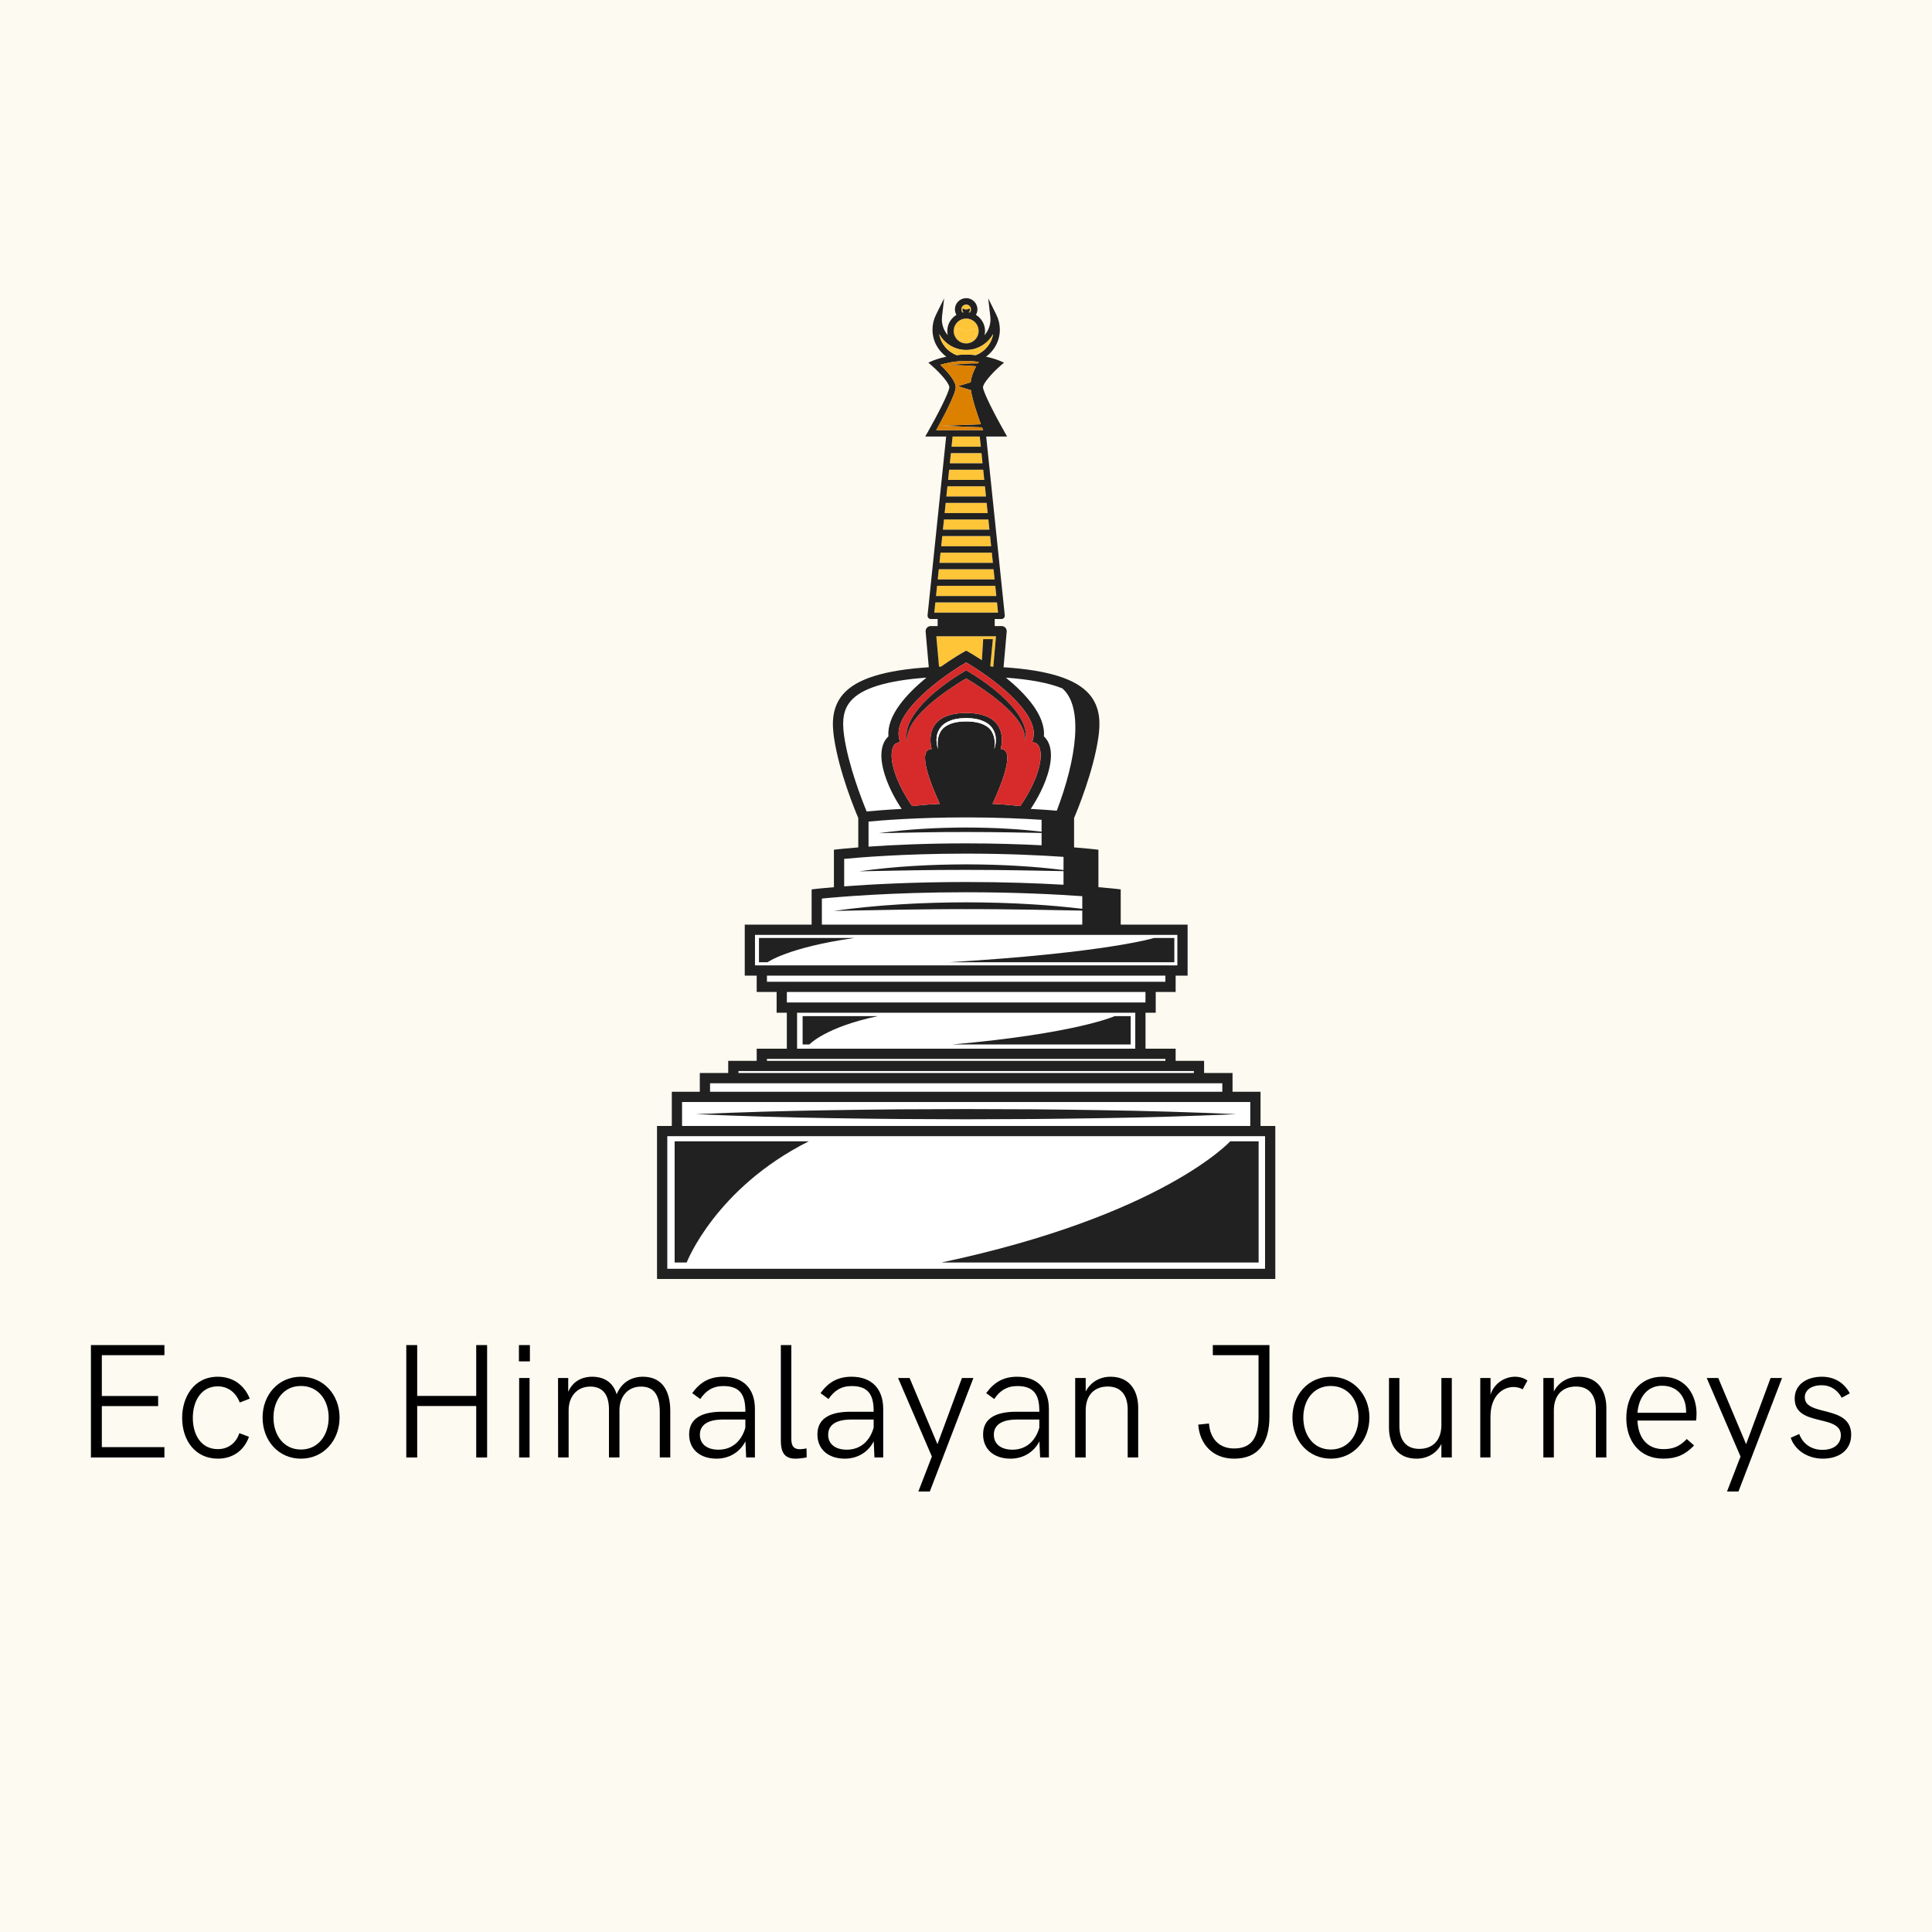 <svg xmlns="http://www.w3.org/2000/svg" xmlns:xlink="http://www.w3.org/1999/xlink" width="500" zoomAndPan="magnify" viewBox="0 0 375 375" height="500" preserveAspectRatio="xMidYMid meet" version="1.0"><defs><g/><clipPath id="40efe92ad3"><path d="M 127.527 57.867 L 247.527 57.867 L 247.527 248.254 L 127.527 248.254 Z M 127.527 57.867 " clip-rule="nonzero"/></clipPath></defs><rect x="-37.5" width="450" fill="#ffffff" y="-37.5" height="450" fill-opacity="1"/><rect x="-37.5" width="450" fill="#fdfaf1" y="-37.5" height="450" fill-opacity="1"/><path fill="#ffc538" d="M 186.805 60.086 C 186.805 59.684 187.133 60.086 187.535 60.086 C 187.934 60.086 188.258 59.684 188.258 60.086 C 188.258 60.301 188.16 60.488 188.012 60.625 C 188.09 60.633 188.168 60.645 188.246 60.66 C 188.391 60.492 188.477 60.281 188.477 60.051 C 188.477 59.531 188.055 59.105 187.535 59.105 C 187.012 59.105 186.59 59.531 186.59 60.051 C 186.59 60.281 186.68 60.492 186.82 60.66 C 186.895 60.645 186.977 60.633 187.055 60.625 C 186.906 60.488 186.805 60.301 186.805 60.086 " fill-opacity="1" fill-rule="nonzero"/><path fill="#ffc538" d="M 187.047 126.566 L 187.535 126.293 L 188.023 126.566 C 188.18 126.656 189.18 127.227 190.586 128.145 L 190.836 124.062 L 192.715 124.062 L 192.215 129.246 C 192.281 129.293 192.348 129.34 192.414 129.387 C 192.547 129.391 192.672 129.398 192.801 129.402 L 193.324 123.504 L 181.742 123.504 L 182.266 129.402 C 182.398 129.398 182.52 129.391 182.652 129.387 C 184.969 127.746 186.824 126.691 187.047 126.566 " fill-opacity="1" fill-rule="nonzero"/><path fill="#ffc538" d="M 191.176 94.391 L 183.895 94.391 L 183.688 96.371 L 191.379 96.371 L 191.176 94.391 " fill-opacity="1" fill-rule="nonzero"/><path fill="#ffc538" d="M 191.508 97.609 L 183.559 97.609 L 183.352 99.59 L 191.715 99.59 L 191.508 97.609 " fill-opacity="1" fill-rule="nonzero"/><path fill="#ffc538" d="M 193.516 116.926 L 181.551 116.926 L 181.344 118.91 L 193.723 118.91 L 193.516 116.926 " fill-opacity="1" fill-rule="nonzero"/><path fill="#ffc538" d="M 190.504 87.949 L 184.566 87.949 L 184.359 89.93 L 190.711 89.93 L 190.504 87.949 " fill-opacity="1" fill-rule="nonzero"/><path fill="#ffc538" d="M 190.84 91.168 L 184.23 91.168 L 184.023 93.148 L 191.047 93.148 L 190.84 91.168 " fill-opacity="1" fill-rule="nonzero"/><path fill="#ffc538" d="M 192.848 110.488 L 182.219 110.488 L 182.012 112.469 L 193.055 112.469 L 192.848 110.488 " fill-opacity="1" fill-rule="nonzero"/><path fill="#ffc538" d="M 193.184 113.707 L 181.883 113.707 L 181.68 115.688 L 193.387 115.688 L 193.184 113.707 " fill-opacity="1" fill-rule="nonzero"/><path fill="#ffc538" d="M 191.844 100.828 L 183.227 100.828 L 183.016 102.809 L 192.047 102.809 L 191.844 100.828 " fill-opacity="1" fill-rule="nonzero"/><path fill="#ffc538" d="M 192.176 104.051 L 182.891 104.051 L 182.684 106.031 L 192.383 106.031 L 192.176 104.051 " fill-opacity="1" fill-rule="nonzero"/><path fill="#ffc538" d="M 192.512 107.27 L 182.555 107.27 L 182.348 109.25 L 192.719 109.25 L 192.512 107.27 " fill-opacity="1" fill-rule="nonzero"/><path fill="#ffc538" d="M 190.168 84.73 L 184.898 84.73 L 184.691 86.711 L 190.375 86.711 L 190.168 84.73 " fill-opacity="1" fill-rule="nonzero"/><path fill="#ffc538" d="M 187.535 64.242 C 188.598 64.242 189.457 63.184 189.457 64.242 C 189.457 65.301 188.598 66.16 187.535 66.16 C 186.473 66.16 185.613 65.301 185.613 64.242 C 185.613 63.184 186.473 64.242 187.535 64.242 Z M 187.535 66.66 C 188.867 66.66 189.953 65.574 189.953 64.242 C 189.953 62.91 188.867 61.828 187.535 61.828 C 186.199 61.828 185.113 62.91 185.113 64.242 C 185.113 65.574 186.199 66.66 187.535 66.66 " fill-opacity="1" fill-rule="nonzero"/><path fill="#ffffff" d="M 202.617 142.926 C 203.422 143.648 204.52 145.355 203.695 149.02 C 202.949 152.348 201.121 155.422 200.062 157.008 C 202.156 157.125 203.867 157.25 205.125 157.355 C 208.918 147.371 210.383 137.23 206.191 133.609 C 203.59 132.562 199.953 131.871 195.242 131.531 C 199.094 134.676 202.973 138.891 202.617 142.926 " fill-opacity="1" fill-rule="nonzero"/><path fill="#ffffff" d="M 163.84 142.828 C 164.68 148.641 167.348 155.406 168.219 157.512 C 169.336 157.398 171.691 157.191 175.008 157.008 C 173.945 155.422 172.117 152.348 171.367 149.02 C 170.547 145.355 171.645 143.648 172.449 142.926 C 172.094 138.891 175.973 134.676 179.824 131.531 C 172.125 132.09 167.285 133.574 165.148 136.039 C 163.773 137.621 163.383 139.652 163.84 142.828 " fill-opacity="1" fill-rule="nonzero"/><path fill="#ffffff" d="M 187.535 163.699 C 193.242 163.699 198.211 163.867 202.172 164.07 L 202.172 161.676 L 195.988 161.562 C 193.168 161.52 190.352 161.484 187.535 161.492 C 184.719 161.48 181.898 161.516 179.078 161.559 L 170.613 161.719 C 173.414 161.328 176.23 161.051 179.051 160.883 C 181.875 160.703 184.703 160.629 187.535 160.621 C 190.363 160.629 193.191 160.699 196.012 160.883 C 198.07 161.004 200.125 161.188 202.172 161.426 L 202.172 159.125 C 198.699 158.895 193.648 158.656 187.535 158.656 C 177.938 158.656 170.949 159.242 168.582 159.469 L 168.582 164.332 C 172.938 164.027 179.504 163.699 187.535 163.699 " fill-opacity="1" fill-rule="nonzero"/><path fill="#ffffff" d="M 163.852 166.711 L 163.852 172.043 C 168.898 171.664 177.188 171.199 187.535 171.199 C 195.082 171.199 201.531 171.445 206.43 171.727 L 206.43 169.086 L 197.914 168.93 C 194.449 168.879 190.992 168.832 187.535 168.84 C 184.074 168.828 180.613 168.875 177.156 168.926 L 166.758 169.121 C 170.195 168.645 173.656 168.301 177.121 168.094 C 180.586 167.875 184.062 167.785 187.535 167.773 C 191.008 167.781 194.48 167.871 197.945 168.094 C 200.781 168.262 203.613 168.527 206.43 168.879 L 206.43 166.316 C 202.117 166.016 195.57 165.688 187.535 165.688 C 175.348 165.688 166.562 166.445 163.852 166.711 " fill-opacity="1" fill-rule="nonzero"/><path fill="#ffffff" d="M 159.523 174.41 L 159.523 179.469 L 210.07 179.469 L 210.07 176.75 L 200.375 176.57 C 196.09 176.504 191.812 176.449 187.535 176.465 C 183.254 176.449 178.973 176.504 174.691 176.566 L 161.832 176.809 C 166.086 176.219 170.363 175.797 174.652 175.539 C 178.941 175.266 183.238 175.152 187.535 175.141 C 191.832 175.152 196.129 175.262 200.414 175.535 C 203.641 175.73 206.859 176.016 210.07 176.398 L 210.07 173.949 C 205.008 173.59 197.176 173.184 187.535 173.184 C 172.965 173.184 162.523 174.109 159.523 174.41 " fill-opacity="1" fill-rule="nonzero"/><path fill="#ffffff" d="M 170.406 197.227 C 160.219 199.355 157.102 202.727 157.102 202.727 L 155.789 202.727 L 155.789 197.227 Z M 216.363 197.227 L 219.465 197.227 L 219.465 202.727 L 184.883 202.727 C 208.98 200.594 216.363 197.227 216.363 197.227 Z M 220.355 203.547 L 220.355 196.566 L 154.711 196.566 L 154.711 203.547 L 220.355 203.547 " fill-opacity="1" fill-rule="nonzero"/><path fill="#ffffff" d="M 152.73 194.578 L 222.336 194.578 L 222.336 192.543 L 152.73 192.543 L 152.73 194.578 " fill-opacity="1" fill-rule="nonzero"/><path fill="#ffffff" d="M 224.324 190.559 L 226.203 190.559 L 226.203 189.367 L 148.863 189.367 L 148.863 190.559 L 224.324 190.559 " fill-opacity="1" fill-rule="nonzero"/><path fill="#ffffff" d="M 165.824 182.062 C 152.926 183.887 148.977 186.773 148.977 186.773 L 147.316 186.773 L 147.316 182.062 Z M 227.938 182.062 L 227.938 186.773 L 184.156 186.773 C 214.664 184.949 224.012 182.062 224.012 182.062 Z M 228.523 187.379 L 228.523 181.457 L 146.543 181.457 L 146.543 187.379 L 228.523 187.379 " fill-opacity="1" fill-rule="nonzero"/><path fill="#ffffff" d="M 148.863 205.531 L 148.863 205.91 L 226.203 205.91 L 226.203 205.531 L 148.863 205.531 " fill-opacity="1" fill-rule="nonzero"/><path fill="#ffffff" d="M 143.34 207.895 L 143.34 208.27 L 231.727 208.27 L 231.727 207.895 L 143.34 207.895 " fill-opacity="1" fill-rule="nonzero"/><path fill="#ffffff" d="M 137.82 210.258 L 137.82 211.91 L 237.25 211.91 L 237.25 210.258 L 137.82 210.258 " fill-opacity="1" fill-rule="nonzero"/><path fill="#ffffff" d="M 161.305 215.488 C 165.676 215.398 170.047 215.379 174.418 215.32 L 187.535 215.27 L 200.648 215.316 C 205.016 215.375 209.391 215.391 213.762 215.484 C 222.5 215.613 231.246 215.875 239.984 216.258 C 231.246 216.645 222.5 216.902 213.762 217.035 C 209.391 217.125 205.016 217.141 200.648 217.199 L 187.535 217.25 L 174.418 217.195 C 170.047 217.141 165.676 217.121 161.305 217.031 C 152.566 216.898 143.824 216.645 135.082 216.258 C 143.824 215.875 152.566 215.617 161.305 215.488 Z M 132.387 213.898 L 132.387 218.547 L 242.68 218.547 L 242.68 213.898 L 132.387 213.898 " fill-opacity="1" fill-rule="nonzero"/><path fill="#ffffff" d="M 182.738 245.051 C 225.633 235.941 238.777 221.535 238.777 221.535 L 244.297 221.535 L 244.297 245.051 Z M 133.281 245.051 L 130.949 245.051 L 130.949 221.535 L 156.969 221.535 C 138.836 230.645 133.281 245.051 133.281 245.051 Z M 129.52 220.531 L 129.52 246.27 L 245.547 246.27 L 245.547 220.531 L 129.52 220.531 " fill-opacity="1" fill-rule="nonzero"/><g clip-path="url(#40efe92ad3)"><path fill="#212121" d="M 242.68 213.898 L 242.68 218.547 L 132.387 218.547 L 132.387 213.898 Z M 237.25 210.258 L 237.25 211.91 L 137.82 211.91 L 137.82 210.258 Z M 231.727 207.895 L 231.727 208.27 L 143.34 208.27 L 143.34 207.895 Z M 226.203 205.531 L 226.203 205.91 L 148.863 205.91 L 148.863 205.531 Z M 220.355 196.566 L 220.355 203.547 L 154.711 203.547 L 154.711 196.566 Z M 222.336 192.543 L 222.336 194.578 L 152.73 194.578 L 152.73 192.543 Z M 187.535 173.184 C 197.176 173.184 205.008 173.59 210.07 173.949 L 210.07 176.398 C 206.859 176.016 203.641 175.73 200.414 175.535 C 196.129 175.262 191.832 175.152 187.535 175.141 C 183.238 175.152 178.941 175.266 174.652 175.539 C 170.363 175.797 166.086 176.219 161.832 176.809 L 174.691 176.566 C 178.973 176.504 183.254 176.449 187.535 176.465 C 191.812 176.449 196.09 176.504 200.375 176.57 L 210.07 176.75 L 210.07 179.469 L 159.523 179.469 L 159.523 174.41 C 162.523 174.109 172.965 173.184 187.535 173.184 Z M 187.535 165.688 C 195.57 165.688 202.117 166.016 206.43 166.316 L 206.43 168.879 C 203.613 168.527 200.781 168.262 197.945 168.094 C 194.48 167.871 191.008 167.781 187.535 167.773 C 184.062 167.785 180.586 167.875 177.121 168.094 C 173.656 168.301 170.195 168.645 166.758 169.121 L 177.156 168.926 C 180.613 168.875 184.074 168.828 187.535 168.84 C 190.992 168.832 194.449 168.879 197.914 168.93 L 206.43 169.086 L 206.43 171.727 C 201.531 171.445 195.082 171.199 187.535 171.199 C 177.188 171.199 168.898 171.664 163.852 172.043 L 163.852 166.711 C 166.562 166.445 175.348 165.688 187.535 165.688 Z M 168.582 159.469 C 170.949 159.242 177.938 158.656 187.535 158.656 C 193.648 158.656 198.699 158.895 202.172 159.125 L 202.172 161.426 C 200.125 161.188 198.07 161.004 196.012 160.883 C 193.191 160.699 190.363 160.629 187.535 160.621 C 184.703 160.629 181.875 160.703 179.051 160.883 C 176.23 161.051 173.414 161.328 170.613 161.719 L 179.078 161.559 C 181.898 161.516 184.719 161.48 187.535 161.492 C 190.352 161.484 193.168 161.52 195.988 161.562 L 202.172 161.676 L 202.172 164.07 C 198.211 163.867 193.242 163.699 187.535 163.699 C 179.504 163.699 172.938 164.027 168.582 164.332 Z M 206.191 133.609 C 210.383 137.23 208.918 147.371 205.125 157.355 C 203.867 157.25 202.156 157.125 200.062 157.008 C 201.121 155.422 202.949 152.348 203.695 149.02 C 204.52 145.355 203.422 143.648 202.617 142.926 C 202.973 138.891 199.094 134.676 195.242 131.531 C 199.953 131.871 203.59 132.562 206.191 133.609 Z M 182.082 145.398 C 181.809 144.652 181.715 143.836 181.809 143.023 C 181.922 142.211 182.301 141.414 182.906 140.82 C 183.52 140.219 184.316 139.898 185.105 139.652 C 185.508 139.57 185.91 139.496 186.316 139.441 L 187.535 139.371 L 188.75 139.441 C 189.156 139.496 189.562 139.57 189.965 139.656 C 190.75 139.898 191.547 140.219 192.16 140.82 C 192.766 141.414 193.145 142.211 193.258 143.023 C 193.348 143.836 193.262 144.652 192.984 145.398 C 193.266 143.863 192.977 142.152 191.816 141.191 C 190.648 140.273 189.066 140.023 187.535 140.031 C 186 140.023 184.418 140.273 183.25 141.195 C 182.094 142.152 181.805 143.863 182.082 145.398 Z M 174.492 143.18 C 173.43 138.039 183.117 131.16 187.535 128.578 C 191.949 131.16 201.637 138.031 200.574 143.18 L 200.367 143.984 L 201.145 144.289 C 201.637 144.535 202.395 145.746 201.758 148.586 C 200.984 152.027 198.844 155.293 198.02 156.465 C 197.121 156.355 195.258 156.156 192.645 156.027 C 194.199 152.703 197.266 145.383 194.223 145.383 C 194.223 145.383 196.426 138.391 187.535 138.391 C 178.637 138.391 180.844 145.383 180.844 145.383 C 177.801 145.383 180.871 152.703 182.422 156.027 C 179.809 156.156 177.941 156.355 177.047 156.465 C 176.223 155.293 174.082 152.027 173.309 148.586 C 172.672 145.746 173.43 144.535 173.887 144.309 L 174.664 144 Z M 181.742 123.504 L 193.324 123.504 L 192.801 129.402 C 192.672 129.398 192.547 129.391 192.414 129.387 C 192.348 129.34 192.281 129.293 192.215 129.246 L 192.715 124.062 L 190.836 124.062 L 190.586 128.145 C 189.18 127.227 188.18 126.656 188.023 126.566 L 187.535 126.293 L 187.047 126.566 C 186.824 126.691 184.969 127.746 182.652 129.387 C 182.52 129.391 182.398 129.398 182.266 129.402 Z M 179.824 131.531 C 175.973 134.676 172.094 138.891 172.449 142.926 C 171.645 143.648 170.547 145.355 171.367 149.02 C 172.117 152.348 173.945 155.422 175.008 157.008 C 171.691 157.191 169.336 157.398 168.219 157.512 C 167.348 155.406 164.68 148.641 163.84 142.828 C 163.383 139.652 163.773 137.621 165.148 136.039 C 167.285 133.574 172.125 132.09 179.824 131.531 Z M 146.543 181.457 L 228.523 181.457 L 228.523 187.379 L 146.543 187.379 Z M 148.863 189.367 L 226.203 189.367 L 226.203 190.559 L 148.863 190.559 Z M 245.547 246.27 L 129.52 246.27 L 129.52 220.531 L 245.547 220.531 Z M 181.551 116.926 L 193.516 116.926 L 193.723 118.91 L 181.344 118.91 Z M 184.898 84.73 L 190.168 84.73 L 190.375 86.711 L 184.691 86.711 Z M 184.566 87.949 L 190.504 87.949 L 190.711 89.93 L 184.359 89.93 Z M 184.23 91.168 L 190.84 91.168 L 191.047 93.148 L 184.023 93.148 Z M 183.895 94.391 L 191.176 94.391 L 191.379 96.371 L 183.688 96.371 Z M 183.559 97.609 L 191.508 97.609 L 191.715 99.59 L 183.352 99.59 Z M 183.227 100.828 L 191.844 100.828 L 192.047 102.809 L 183.016 102.809 Z M 182.891 104.051 L 192.176 104.051 L 192.383 106.031 L 182.684 106.031 Z M 182.555 107.27 L 192.512 107.27 L 192.719 109.25 L 182.348 109.25 Z M 182.219 110.488 L 192.848 110.488 L 193.055 112.469 L 182.012 112.469 Z M 181.883 113.707 L 193.184 113.707 L 193.387 115.688 L 181.68 115.688 Z M 187.535 61.828 C 188.867 61.828 189.953 62.91 189.953 64.242 C 189.953 65.574 188.867 66.66 187.535 66.66 C 186.199 66.66 185.113 65.574 185.113 64.242 C 185.113 62.91 186.199 61.828 187.535 61.828 Z M 186.59 60.051 C 186.59 59.531 187.012 59.105 187.535 59.105 C 188.055 59.105 188.477 59.531 188.477 60.051 C 188.477 60.281 188.391 60.492 188.246 60.66 C 188.168 60.645 188.09 60.633 188.012 60.625 C 188.16 60.488 188.258 60.301 188.258 60.086 C 188.258 59.684 187.934 60.086 187.535 60.086 C 187.133 60.086 186.805 59.684 186.805 60.086 C 186.805 60.301 186.906 60.488 187.055 60.625 C 186.977 60.633 186.895 60.645 186.82 60.66 C 186.68 60.492 186.59 60.281 186.59 60.051 Z M 187.535 67.934 C 189.781 67.934 191.742 66.684 192.758 64.844 C 192.445 66.723 191.141 68.266 189.402 68.926 C 188.816 68.863 188.191 68.828 187.535 68.828 C 186.875 68.828 186.25 68.863 185.668 68.926 C 183.926 68.266 182.621 66.723 182.309 64.844 C 183.324 66.684 185.285 67.934 187.535 67.934 Z M 185.508 75.164 C 185.508 73.867 183.664 71.902 182.52 70.809 C 183.555 70.492 185.363 70.066 187.535 70.066 C 188.422 70.066 189.246 70.141 189.984 70.25 C 189.93 70.332 189.871 70.422 189.809 70.523 C 187.875 70.527 185.949 70.648 184.047 70.902 C 185.863 70.855 187.672 70.926 189.469 71.098 C 189.012 71.922 188.539 73.023 188.41 74.203 L 185.914 74.961 L 188.453 75.734 C 188.734 77.652 189.715 80.516 190.387 82.348 L 182.551 82.645 L 190.609 82.945 C 190.688 83.148 190.758 83.336 190.82 83.492 L 181.715 83.492 C 182.945 81.273 185.508 76.492 185.508 75.164 Z M 244.668 218.547 L 244.668 211.91 L 239.234 211.91 L 239.234 208.27 L 233.715 208.27 L 233.715 205.91 L 228.191 205.91 L 228.191 203.547 L 222.344 203.547 L 222.344 196.566 L 224.324 196.566 L 224.324 192.543 L 228.191 192.543 L 228.191 189.367 L 230.512 189.367 L 230.512 179.469 L 217.531 179.469 L 217.531 172.633 L 216.652 172.527 C 216.613 172.523 215.398 172.387 213.203 172.203 L 213.203 164.934 L 212.324 164.832 C 212.289 164.828 210.922 164.672 208.477 164.48 L 208.477 158.777 C 209.043 157.453 212.227 149.816 213.195 143.109 C 213.559 140.582 213.688 137.348 211.422 134.738 C 208.848 131.773 203.484 130.078 194.789 129.512 L 195.402 122.598 C 195.426 122.32 195.332 122.047 195.145 121.84 C 194.957 121.633 194.691 121.52 194.414 121.52 L 193.074 121.52 L 193.074 120.148 L 194.414 120.148 C 194.5 120.148 194.582 120.129 194.66 120.094 C 194.68 120.086 194.691 120.07 194.711 120.062 C 194.766 120.031 194.816 119.996 194.859 119.953 C 194.867 119.945 194.871 119.945 194.875 119.941 C 194.891 119.922 194.898 119.898 194.914 119.875 C 194.941 119.832 194.973 119.793 194.988 119.742 C 195.004 119.707 195.004 119.668 195.012 119.633 C 195.02 119.598 195.031 119.566 195.031 119.527 C 195.031 119.516 195.027 119.504 195.027 119.496 C 195.027 119.484 195.031 119.477 195.031 119.465 L 191.418 84.73 L 195.477 84.73 L 194.953 83.805 C 193.227 80.77 190.801 76.078 190.801 75.164 C 190.801 74.418 192.531 72.438 194.137 71.031 L 194.879 70.383 L 193.969 69.996 C 193.906 69.969 192.934 69.559 191.391 69.234 C 193.012 68.047 194.07 66.137 194.07 63.98 C 194.07 62.977 193.84 62.008 193.391 61.094 L 191.809 57.898 L 192.219 61.441 C 192.238 61.621 192.25 61.801 192.25 61.984 C 192.25 63.156 191.816 64.23 191.102 65.055 C 191.16 64.793 191.195 64.523 191.195 64.242 C 191.195 62.922 190.484 61.762 189.426 61.121 C 189.605 60.801 189.719 60.438 189.719 60.051 C 189.719 58.848 188.738 57.867 187.535 57.867 C 186.328 57.867 185.348 58.848 185.348 60.051 C 185.348 60.441 185.461 60.801 185.641 61.121 C 184.582 61.762 183.871 62.922 183.871 64.242 C 183.871 64.523 183.906 64.793 183.965 65.055 C 183.25 64.23 182.816 63.156 182.816 61.984 C 182.816 61.801 182.828 61.621 182.848 61.441 L 183.258 57.898 L 181.676 61.094 C 181.223 62.008 180.996 62.977 180.996 63.98 C 180.996 66.137 182.059 68.047 183.68 69.234 C 182.133 69.559 181.16 69.969 181.094 69.996 L 180.191 70.383 L 180.93 71.031 C 182.535 72.438 184.266 74.418 184.266 75.164 C 184.266 76.078 181.84 80.77 180.113 83.805 L 179.59 84.73 L 183.648 84.73 L 180.035 119.465 C 180.035 119.477 180.043 119.484 180.039 119.496 C 180.039 119.504 180.031 119.516 180.031 119.527 C 180.031 119.566 180.051 119.598 180.055 119.633 C 180.062 119.668 180.062 119.707 180.078 119.742 C 180.094 119.793 180.125 119.832 180.156 119.875 C 180.172 119.898 180.176 119.922 180.191 119.941 C 180.195 119.945 180.203 119.945 180.207 119.953 C 180.25 119.996 180.301 120.031 180.355 120.062 C 180.375 120.07 180.387 120.086 180.41 120.094 C 180.484 120.129 180.566 120.148 180.652 120.148 L 181.996 120.148 L 181.996 121.52 L 180.652 121.52 C 180.375 121.52 180.109 121.633 179.922 121.84 C 179.73 122.047 179.641 122.32 179.664 122.598 L 180.277 129.512 C 171.582 130.078 166.219 131.773 163.648 134.738 C 161.383 137.348 161.508 140.582 161.871 143.109 C 162.84 149.816 166.027 157.453 166.59 158.777 L 166.59 164.48 C 164.145 164.672 162.777 164.828 162.742 164.832 L 161.863 164.934 L 161.863 172.203 C 159.668 172.387 158.453 172.523 158.418 172.527 L 157.535 172.633 L 157.535 179.469 L 144.555 179.469 L 144.555 189.367 L 146.875 189.367 L 146.875 192.543 L 150.742 192.543 L 150.742 196.566 L 152.723 196.566 L 152.723 203.547 L 146.875 203.547 L 146.875 205.91 L 141.348 205.91 L 141.348 208.27 L 135.832 208.27 L 135.832 211.91 L 130.398 211.91 L 130.398 218.547 L 127.527 218.547 L 127.527 248.254 L 247.535 248.254 L 247.535 218.547 L 244.668 218.547 " fill-opacity="1" fill-rule="nonzero"/></g><path fill="#ffc538" d="M 185.668 68.926 C 186.25 68.863 186.875 68.828 187.535 68.828 C 188.191 68.828 188.816 68.863 189.402 68.926 C 191.141 68.266 192.445 66.723 192.758 64.844 C 191.742 66.684 189.781 67.934 187.535 67.934 C 185.285 67.934 183.324 66.684 182.309 64.844 C 182.621 66.723 183.926 68.266 185.668 68.926 " fill-opacity="1" fill-rule="nonzero"/><path fill="#dc8000" d="M 190.727 83.492 L 190.82 83.492 C 190.758 83.336 190.688 83.148 190.609 82.945 L 182.551 82.645 L 190.387 82.348 C 189.715 80.516 188.734 77.652 188.453 75.734 L 185.914 74.961 L 188.41 74.203 C 188.539 73.023 189.012 71.922 189.469 71.098 C 187.672 70.926 185.863 70.855 184.047 70.902 C 185.949 70.648 187.875 70.527 189.809 70.523 C 189.871 70.422 189.93 70.332 189.984 70.25 C 189.246 70.141 188.422 70.066 187.535 70.066 C 185.363 70.066 183.555 70.492 182.52 70.809 C 183.664 71.902 185.508 73.867 185.508 75.164 C 185.508 76.492 182.945 81.273 181.715 83.492 L 190.727 83.492 " fill-opacity="1" fill-rule="nonzero"/><path fill="#212121" d="M 244.297 221.535 L 238.777 221.535 C 238.777 221.535 225.633 235.941 182.738 245.051 L 244.297 245.051 L 244.297 221.535 " fill-opacity="1" fill-rule="nonzero"/><path fill="#212121" d="M 156.969 221.535 L 130.949 221.535 L 130.949 245.051 L 133.281 245.051 C 133.281 245.051 138.836 230.645 156.969 221.535 " fill-opacity="1" fill-rule="nonzero"/><path fill="#212121" d="M 184.156 186.773 L 227.938 186.773 L 227.938 182.062 L 224.012 182.062 C 224.012 182.062 214.664 184.949 184.156 186.773 " fill-opacity="1" fill-rule="nonzero"/><path fill="#212121" d="M 147.316 186.773 L 148.977 186.773 C 148.977 186.773 152.926 183.887 165.824 182.062 L 147.316 182.062 L 147.316 186.773 " fill-opacity="1" fill-rule="nonzero"/><path fill="#212121" d="M 219.465 197.227 L 216.363 197.227 C 216.363 197.227 208.98 200.594 184.883 202.727 L 219.465 202.727 L 219.465 197.227 " fill-opacity="1" fill-rule="nonzero"/><path fill="#212121" d="M 157.102 202.727 C 157.102 202.727 160.219 199.355 170.406 197.227 L 155.789 197.227 L 155.789 202.727 L 157.102 202.727 " fill-opacity="1" fill-rule="nonzero"/><path fill="#212121" d="M 135.082 216.258 C 143.824 216.645 152.566 216.898 161.305 217.031 C 165.676 217.121 170.047 217.141 174.418 217.195 L 187.535 217.25 L 200.648 217.199 C 205.016 217.141 209.391 217.125 213.762 217.035 C 222.5 216.902 231.246 216.645 239.984 216.258 C 231.246 215.875 222.5 215.613 213.762 215.484 C 209.391 215.391 205.016 215.375 200.648 215.316 L 187.535 215.27 L 174.418 215.32 C 170.047 215.379 165.676 215.398 161.305 215.488 C 152.566 215.617 143.824 215.875 135.082 216.258 " fill-opacity="1" fill-rule="nonzero"/><path fill="#d72b2b" d="M 176.082 141.598 C 176.254 140.836 176.582 140.117 176.961 139.441 C 177.738 138.09 178.758 136.91 179.852 135.828 C 180.945 134.738 182.141 133.777 183.363 132.852 C 184.602 131.945 185.867 131.109 187.207 130.32 L 187.535 130.129 L 187.859 130.32 C 189.195 131.109 190.465 131.941 191.703 132.855 C 192.926 133.777 194.121 134.742 195.211 135.828 C 196.305 136.91 197.328 138.09 198.105 139.441 C 198.48 140.117 198.809 140.836 198.984 141.598 C 199.16 142.355 199.172 143.16 198.945 143.887 C 199.109 142.355 198.414 140.961 197.559 139.789 C 196.699 138.594 195.625 137.562 194.512 136.586 C 193.379 135.625 192.203 134.711 190.969 133.871 C 189.855 133.094 188.699 132.348 187.535 131.668 C 186.367 132.348 185.211 133.094 184.098 133.871 C 182.867 134.711 181.688 135.625 180.555 136.586 C 179.445 137.562 178.371 138.598 177.512 139.789 C 176.652 140.961 175.961 142.355 176.121 143.887 C 175.895 143.16 175.906 142.355 176.082 141.598 Z M 173.309 148.586 C 174.082 152.027 176.223 155.293 177.047 156.465 C 177.941 156.355 179.809 156.156 182.422 156.027 C 180.871 152.703 177.801 145.383 180.844 145.383 C 180.844 145.383 178.637 138.391 187.535 138.391 C 196.426 138.391 194.223 145.383 194.223 145.383 C 197.266 145.383 194.199 152.703 192.645 156.027 C 195.258 156.156 197.121 156.355 198.02 156.465 C 198.844 155.293 200.984 152.027 201.758 148.586 C 202.395 145.746 201.637 144.535 201.145 144.289 L 200.367 143.984 L 200.574 143.18 C 201.637 138.031 191.949 131.16 187.535 128.578 C 183.117 131.16 173.43 138.039 174.492 143.18 L 174.664 144 L 173.887 144.309 C 173.43 144.535 172.672 145.746 173.309 148.586 " fill-opacity="1" fill-rule="nonzero"/><path fill="#212121" d="M 177.512 139.789 C 178.371 138.598 179.445 137.562 180.555 136.586 C 181.688 135.625 182.867 134.711 184.098 133.871 C 185.211 133.094 186.367 132.348 187.535 131.668 C 188.699 132.348 189.855 133.094 190.969 133.871 C 192.203 134.711 193.379 135.625 194.512 136.586 C 195.625 137.562 196.699 138.594 197.559 139.789 C 198.414 140.961 199.109 142.355 198.945 143.887 C 199.172 143.16 199.16 142.355 198.984 141.598 C 198.809 140.836 198.48 140.117 198.105 139.441 C 197.328 138.09 196.305 136.91 195.211 135.828 C 194.121 134.742 192.926 133.777 191.703 132.855 C 190.465 131.941 189.195 131.109 187.859 130.32 L 187.535 130.129 L 187.207 130.32 C 185.867 131.109 184.602 131.945 183.363 132.852 C 182.141 133.777 180.945 134.738 179.852 135.828 C 178.758 136.91 177.738 138.09 176.961 139.441 C 176.582 140.117 176.254 140.836 176.082 141.598 C 175.906 142.355 175.895 143.16 176.121 143.887 C 175.961 142.355 176.652 140.961 177.512 139.789 " fill-opacity="1" fill-rule="nonzero"/><path fill="#ffc538" d="M 187.535 66.16 C 188.598 66.16 189.457 65.301 189.457 64.242 C 189.457 63.184 188.598 64.242 187.535 64.242 C 186.473 64.242 185.613 63.184 185.613 64.242 C 185.613 65.301 186.473 66.16 187.535 66.16 " fill-opacity="1" fill-rule="nonzero"/><path fill="#ffffff" d="M 183.25 141.195 C 184.418 140.273 186 140.023 187.535 140.031 C 189.066 140.023 190.648 140.273 191.816 141.191 C 192.977 142.152 193.266 143.863 192.984 145.398 C 193.262 144.652 193.348 143.836 193.258 143.023 C 193.145 142.211 192.766 141.414 192.16 140.82 C 191.547 140.219 190.75 139.898 189.965 139.656 C 189.562 139.57 189.156 139.496 188.75 139.441 L 187.535 139.371 L 186.316 139.441 C 185.91 139.496 185.508 139.57 185.105 139.652 C 184.316 139.898 183.52 140.219 182.906 140.82 C 182.301 141.414 181.922 142.211 181.809 143.023 C 181.715 143.836 181.809 144.652 182.082 145.398 C 181.805 143.863 182.094 142.152 183.25 141.195 " fill-opacity="1" fill-rule="nonzero"/><g fill="#000000" fill-opacity="1"><g transform="translate(14.191, 282.895)"><g><path d="M 3.457 0 L 17.723 0 L 17.723 -2.008 L 5.574 -2.008 L 5.574 -9.973 L 16.504 -9.973 L 16.504 -11.934 L 5.574 -11.934 L 5.574 -19.855 L 17.723 -19.855 L 17.723 -21.816 L 3.457 -21.816 Z M 3.457 0 "/></g></g></g><g fill="#000000" fill-opacity="1"><g transform="translate(33.86, 282.895)"><g><path d="M 8.445 0.23 C 11.285 0.23 13.523 -1.328 14.465 -4.016 L 12.598 -4.723 C 11.98 -2.809 10.438 -1.621 8.43 -1.621 C 5.094 -1.621 3.566 -4.508 3.566 -7.688 C 3.566 -10.824 5.094 -13.805 8.414 -13.805 C 10.391 -13.805 11.949 -12.598 12.676 -10.668 L 14.621 -11.426 C 13.48 -14.203 11.223 -15.672 8.414 -15.672 C 3.781 -15.672 1.496 -11.734 1.496 -7.688 C 1.496 -3.32 4.016 0.23 8.445 0.23 Z M 8.445 0.23 "/></g></g></g><g fill="#000000" fill-opacity="1"><g transform="translate(49.545, 282.895)"><g><path d="M 8.863 0.23 C 13.262 0.23 16.367 -3.32 16.367 -7.75 C 16.367 -12.152 13.262 -15.672 8.863 -15.672 C 4.477 -15.672 1.422 -12.152 1.422 -7.75 C 1.422 -3.305 4.477 0.23 8.863 0.23 Z M 8.863 -1.543 C 5.527 -1.543 3.535 -4.324 3.535 -7.75 C 3.535 -11.164 5.527 -13.879 8.863 -13.879 C 12.227 -13.879 14.25 -11.148 14.25 -7.75 C 14.25 -4.34 12.227 -1.543 8.863 -1.543 Z M 8.863 -1.543 "/></g></g></g><g fill="#000000" fill-opacity="1"><g transform="translate(67.329, 282.895)"><g/></g></g><g fill="#000000" fill-opacity="1"><g transform="translate(75.403, 282.895)"><g><path d="M 3.457 0 L 5.574 0 L 5.574 -9.988 L 17.031 -9.988 L 17.031 0 L 19.145 0 L 19.145 -21.816 L 17.031 -21.816 L 17.031 -11.949 L 5.574 -11.949 L 5.574 -21.816 L 3.457 -21.816 Z M 3.457 0 "/></g></g></g><g fill="#000000" fill-opacity="1"><g transform="translate(98.005, 282.895)"><g><path d="M 2.719 -18.652 L 4.848 -18.652 L 4.848 -21.816 L 2.719 -21.816 Z M 2.762 0 L 4.785 0 L 4.785 -15.426 L 2.762 -15.426 Z M 2.762 0 "/></g></g></g><g fill="#000000" fill-opacity="1"><g transform="translate(105.554, 282.895)"><g><path d="M 2.777 0 L 4.816 0 L 4.816 -9.141 C 4.816 -11.828 6.438 -13.758 9.016 -13.758 C 11.547 -13.758 12.645 -12.059 12.645 -9.324 L 12.645 0 L 14.684 0 L 14.684 -9.141 C 14.684 -11.828 16.305 -13.758 18.867 -13.758 C 21.492 -13.758 22.512 -11.965 22.512 -8.77 L 22.512 0 L 24.547 0 L 24.547 -9.016 C 24.547 -12.969 22.941 -15.672 19.238 -15.672 C 16.953 -15.672 15.055 -14.512 14.141 -12.258 C 13.449 -14.621 11.656 -15.672 9.387 -15.672 C 7.316 -15.672 5.59 -14.715 4.738 -12.738 L 4.738 -15.426 L 2.762 -15.426 Z M 2.777 0 "/></g></g></g><g fill="#000000" fill-opacity="1"><g transform="translate(132.463, 282.895)"><g><path d="M 7.922 -15.672 C 5.188 -15.672 3.398 -14.559 1.898 -12.492 L 3.457 -11.348 C 4.523 -12.938 5.883 -13.863 7.938 -13.863 C 11.023 -13.863 12.211 -12.32 12.211 -9.062 L 12.211 -8.879 L 7.766 -8.879 C 3.781 -8.879 1.297 -7.613 1.297 -4.477 C 1.297 -1.512 3.488 0.23 6.625 0.23 C 8.926 0.23 11.07 -0.895 12.227 -3.133 L 12.367 0 L 14.066 0 L 14.066 -9.418 C 14.066 -13.293 11.871 -15.672 7.922 -15.672 Z M 7.008 -1.512 C 4.695 -1.512 3.383 -2.656 3.383 -4.414 C 3.383 -6.27 4.832 -7.363 7.875 -7.363 L 12.211 -7.363 L 12.211 -5.789 C 11.504 -3.258 9.695 -1.512 7.008 -1.512 Z M 7.008 -1.512 "/></g></g></g><g fill="#000000" fill-opacity="1"><g transform="translate(148.873, 282.895)"><g><path d="M 5.527 0.23 C 6.191 0.23 7.023 0.125 7.703 -0.016 L 7.672 -1.762 C 7.211 -1.668 6.746 -1.605 6.422 -1.605 C 4.879 -1.605 4.723 -2.594 4.723 -3.781 L 4.723 -21.816 L 2.688 -21.816 L 2.688 -3.258 C 2.688 -1.082 3.336 0.23 5.527 0.23 Z M 5.527 0.23 "/></g></g></g><g fill="#000000" fill-opacity="1"><g transform="translate(157.364, 282.895)"><g><path d="M 7.922 -15.672 C 5.188 -15.672 3.398 -14.559 1.898 -12.492 L 3.457 -11.348 C 4.523 -12.938 5.883 -13.863 7.938 -13.863 C 11.023 -13.863 12.211 -12.32 12.211 -9.062 L 12.211 -8.879 L 7.766 -8.879 C 3.781 -8.879 1.297 -7.613 1.297 -4.477 C 1.297 -1.512 3.488 0.23 6.625 0.23 C 8.926 0.23 11.07 -0.895 12.227 -3.133 L 12.367 0 L 14.066 0 L 14.066 -9.418 C 14.066 -13.293 11.871 -15.672 7.922 -15.672 Z M 7.008 -1.512 C 4.695 -1.512 3.383 -2.656 3.383 -4.414 C 3.383 -6.27 4.832 -7.363 7.875 -7.363 L 12.211 -7.363 L 12.211 -5.789 C 11.504 -3.258 9.695 -1.512 7.008 -1.512 Z M 7.008 -1.512 "/></g></g></g><g fill="#000000" fill-opacity="1"><g transform="translate(173.775, 282.895)"><g><path d="M 4.477 6.609 L 6.699 6.609 L 15.16 -15.426 L 12.938 -15.426 L 8.184 -2.578 L 2.777 -15.426 L 0.539 -15.426 L 7.102 -0.184 Z M 4.477 6.609 "/></g></g></g><g fill="#000000" fill-opacity="1"><g transform="translate(189.522, 282.895)"><g><path d="M 7.922 -15.672 C 5.188 -15.672 3.398 -14.559 1.898 -12.492 L 3.457 -11.348 C 4.523 -12.938 5.883 -13.863 7.938 -13.863 C 11.023 -13.863 12.211 -12.32 12.211 -9.062 L 12.211 -8.879 L 7.766 -8.879 C 3.781 -8.879 1.297 -7.613 1.297 -4.477 C 1.297 -1.512 3.488 0.23 6.625 0.23 C 8.926 0.23 11.07 -0.895 12.227 -3.133 L 12.367 0 L 14.066 0 L 14.066 -9.418 C 14.066 -13.293 11.871 -15.672 7.922 -15.672 Z M 7.008 -1.512 C 4.695 -1.512 3.383 -2.656 3.383 -4.414 C 3.383 -6.27 4.832 -7.363 7.875 -7.363 L 12.211 -7.363 L 12.211 -5.789 C 11.504 -3.258 9.695 -1.512 7.008 -1.512 Z M 7.008 -1.512 "/></g></g></g><g fill="#000000" fill-opacity="1"><g transform="translate(205.932, 282.895)"><g><path d="M 2.762 0 L 4.801 0 L 4.801 -9.125 C 4.801 -12.121 6.484 -13.773 9.094 -13.773 C 11.625 -13.773 12.953 -12.105 12.953 -9.293 L 12.953 0 L 14.992 0 L 14.992 -9.773 C 14.93 -13.109 13.23 -15.672 9.633 -15.672 C 7.598 -15.672 5.773 -14.684 4.801 -12.801 L 4.801 -15.426 L 2.762 -15.426 Z M 2.762 0 "/></g></g></g><g fill="#000000" fill-opacity="1"><g transform="translate(223.285, 282.895)"><g/></g></g><g fill="#000000" fill-opacity="1"><g transform="translate(231.359, 282.895)"><g><path d="M 8.168 0.23 C 12.953 0.23 15.039 -2.918 15.039 -7.953 L 15.039 -21.816 L 4.047 -21.816 L 4.047 -19.855 L 12.922 -19.855 L 12.922 -7.922 C 12.922 -3.875 11.594 -1.746 8.168 -1.746 C 5.203 -1.746 3.504 -3.738 3.305 -6.594 L 1.219 -6.375 C 1.496 -2.562 4.062 0.23 8.168 0.23 Z M 8.168 0.23 "/></g></g></g><g fill="#000000" fill-opacity="1"><g transform="translate(249.437, 282.895)"><g><path d="M 8.863 0.23 C 13.262 0.23 16.367 -3.32 16.367 -7.75 C 16.367 -12.152 13.262 -15.672 8.863 -15.672 C 4.477 -15.672 1.422 -12.152 1.422 -7.75 C 1.422 -3.305 4.477 0.23 8.863 0.23 Z M 8.863 -1.543 C 5.527 -1.543 3.535 -4.324 3.535 -7.75 C 3.535 -11.164 5.527 -13.879 8.863 -13.879 C 12.227 -13.879 14.25 -11.148 14.25 -7.75 C 14.25 -4.34 12.227 -1.543 8.863 -1.543 Z M 8.863 -1.543 "/></g></g></g><g fill="#000000" fill-opacity="1"><g transform="translate(267.222, 282.895)"><g><path d="M 7.719 0.23 C 9.758 0.23 11.594 -0.742 12.551 -2.625 L 12.551 0 L 14.574 0 L 14.574 -15.426 L 12.551 -15.426 L 12.551 -6.316 C 12.551 -3.305 10.855 -1.668 8.262 -1.668 C 5.727 -1.668 4.398 -3.32 4.398 -6.129 L 4.398 -15.426 L 2.379 -15.426 L 2.379 -5.668 C 2.438 -2.332 4.105 0.23 7.719 0.23 Z M 7.719 0.23 "/></g></g></g><g fill="#000000" fill-opacity="1"><g transform="translate(284.559, 282.895)"><g><path d="M 2.762 0 L 4.738 0 L 4.738 -7.875 C 4.738 -12.059 7.18 -13.68 9.234 -13.68 C 9.852 -13.68 10.453 -13.523 10.992 -13.23 L 11.918 -14.93 C 11.254 -15.426 10.375 -15.672 9.512 -15.672 C 7.672 -15.672 5.527 -14.574 4.754 -12.195 L 4.754 -15.426 L 2.762 -15.426 Z M 2.762 0 "/></g></g></g><g fill="#000000" fill-opacity="1"><g transform="translate(296.801, 282.895)"><g><path d="M 2.762 0 L 4.801 0 L 4.801 -9.125 C 4.801 -12.121 6.484 -13.773 9.094 -13.773 C 11.625 -13.773 12.953 -12.105 12.953 -9.293 L 12.953 0 L 14.992 0 L 14.992 -9.773 C 14.93 -13.109 13.23 -15.672 9.633 -15.672 C 7.598 -15.672 5.773 -14.684 4.801 -12.801 L 4.801 -15.426 L 2.762 -15.426 Z M 2.762 0 "/></g></g></g><g fill="#000000" fill-opacity="1"><g transform="translate(314.153, 282.895)"><g><path d="M 8.707 0.23 C 11.195 0.23 12.938 -0.523 14.668 -2.332 L 13.246 -3.582 C 11.859 -2.129 10.574 -1.621 8.723 -1.621 C 5.621 -1.621 3.828 -3.723 3.676 -7.164 L 15.039 -7.164 C 15.102 -7.395 15.145 -8.012 15.145 -8.539 C 15.145 -11.594 13.492 -15.672 8.461 -15.672 C 3.969 -15.672 1.512 -11.996 1.512 -7.641 C 1.512 -3.211 4.062 0.23 8.707 0.23 Z M 3.676 -8.676 C 3.938 -11.766 5.637 -13.926 8.445 -13.926 C 11.504 -13.926 12.891 -11.734 13.078 -9.648 C 13.125 -9.34 13.125 -9 13.109 -8.676 Z M 3.676 -8.676 "/></g></g></g><g fill="#000000" fill-opacity="1"><g transform="translate(330.734, 282.895)"><g><path d="M 4.477 6.609 L 6.699 6.609 L 15.16 -15.426 L 12.938 -15.426 L 8.184 -2.578 L 2.777 -15.426 L 0.539 -15.426 L 7.102 -0.184 Z M 4.477 6.609 "/></g></g></g><g fill="#000000" fill-opacity="1"><g transform="translate(346.481, 282.895)"><g><path d="M 7.348 0.23 C 10.359 0.23 12.832 -1.328 12.832 -4.414 C 12.832 -10.328 3.828 -7.859 3.828 -11.688 C 3.828 -13.062 5.094 -14.02 7.086 -14.02 C 8.969 -14.02 10.25 -12.984 10.992 -11.594 L 12.566 -12.445 C 11.488 -14.48 9.59 -15.672 7.148 -15.672 C 4.199 -15.672 1.867 -14.172 1.867 -11.426 C 1.867 -5.852 10.824 -8.508 10.824 -4.324 C 10.824 -2.703 9.59 -1.48 7.258 -1.48 C 4.863 -1.48 3.336 -2.902 2.75 -4.555 L 1.098 -3.828 C 1.883 -1.48 4.309 0.23 7.348 0.23 Z M 7.348 0.23 "/></g></g></g></svg>
